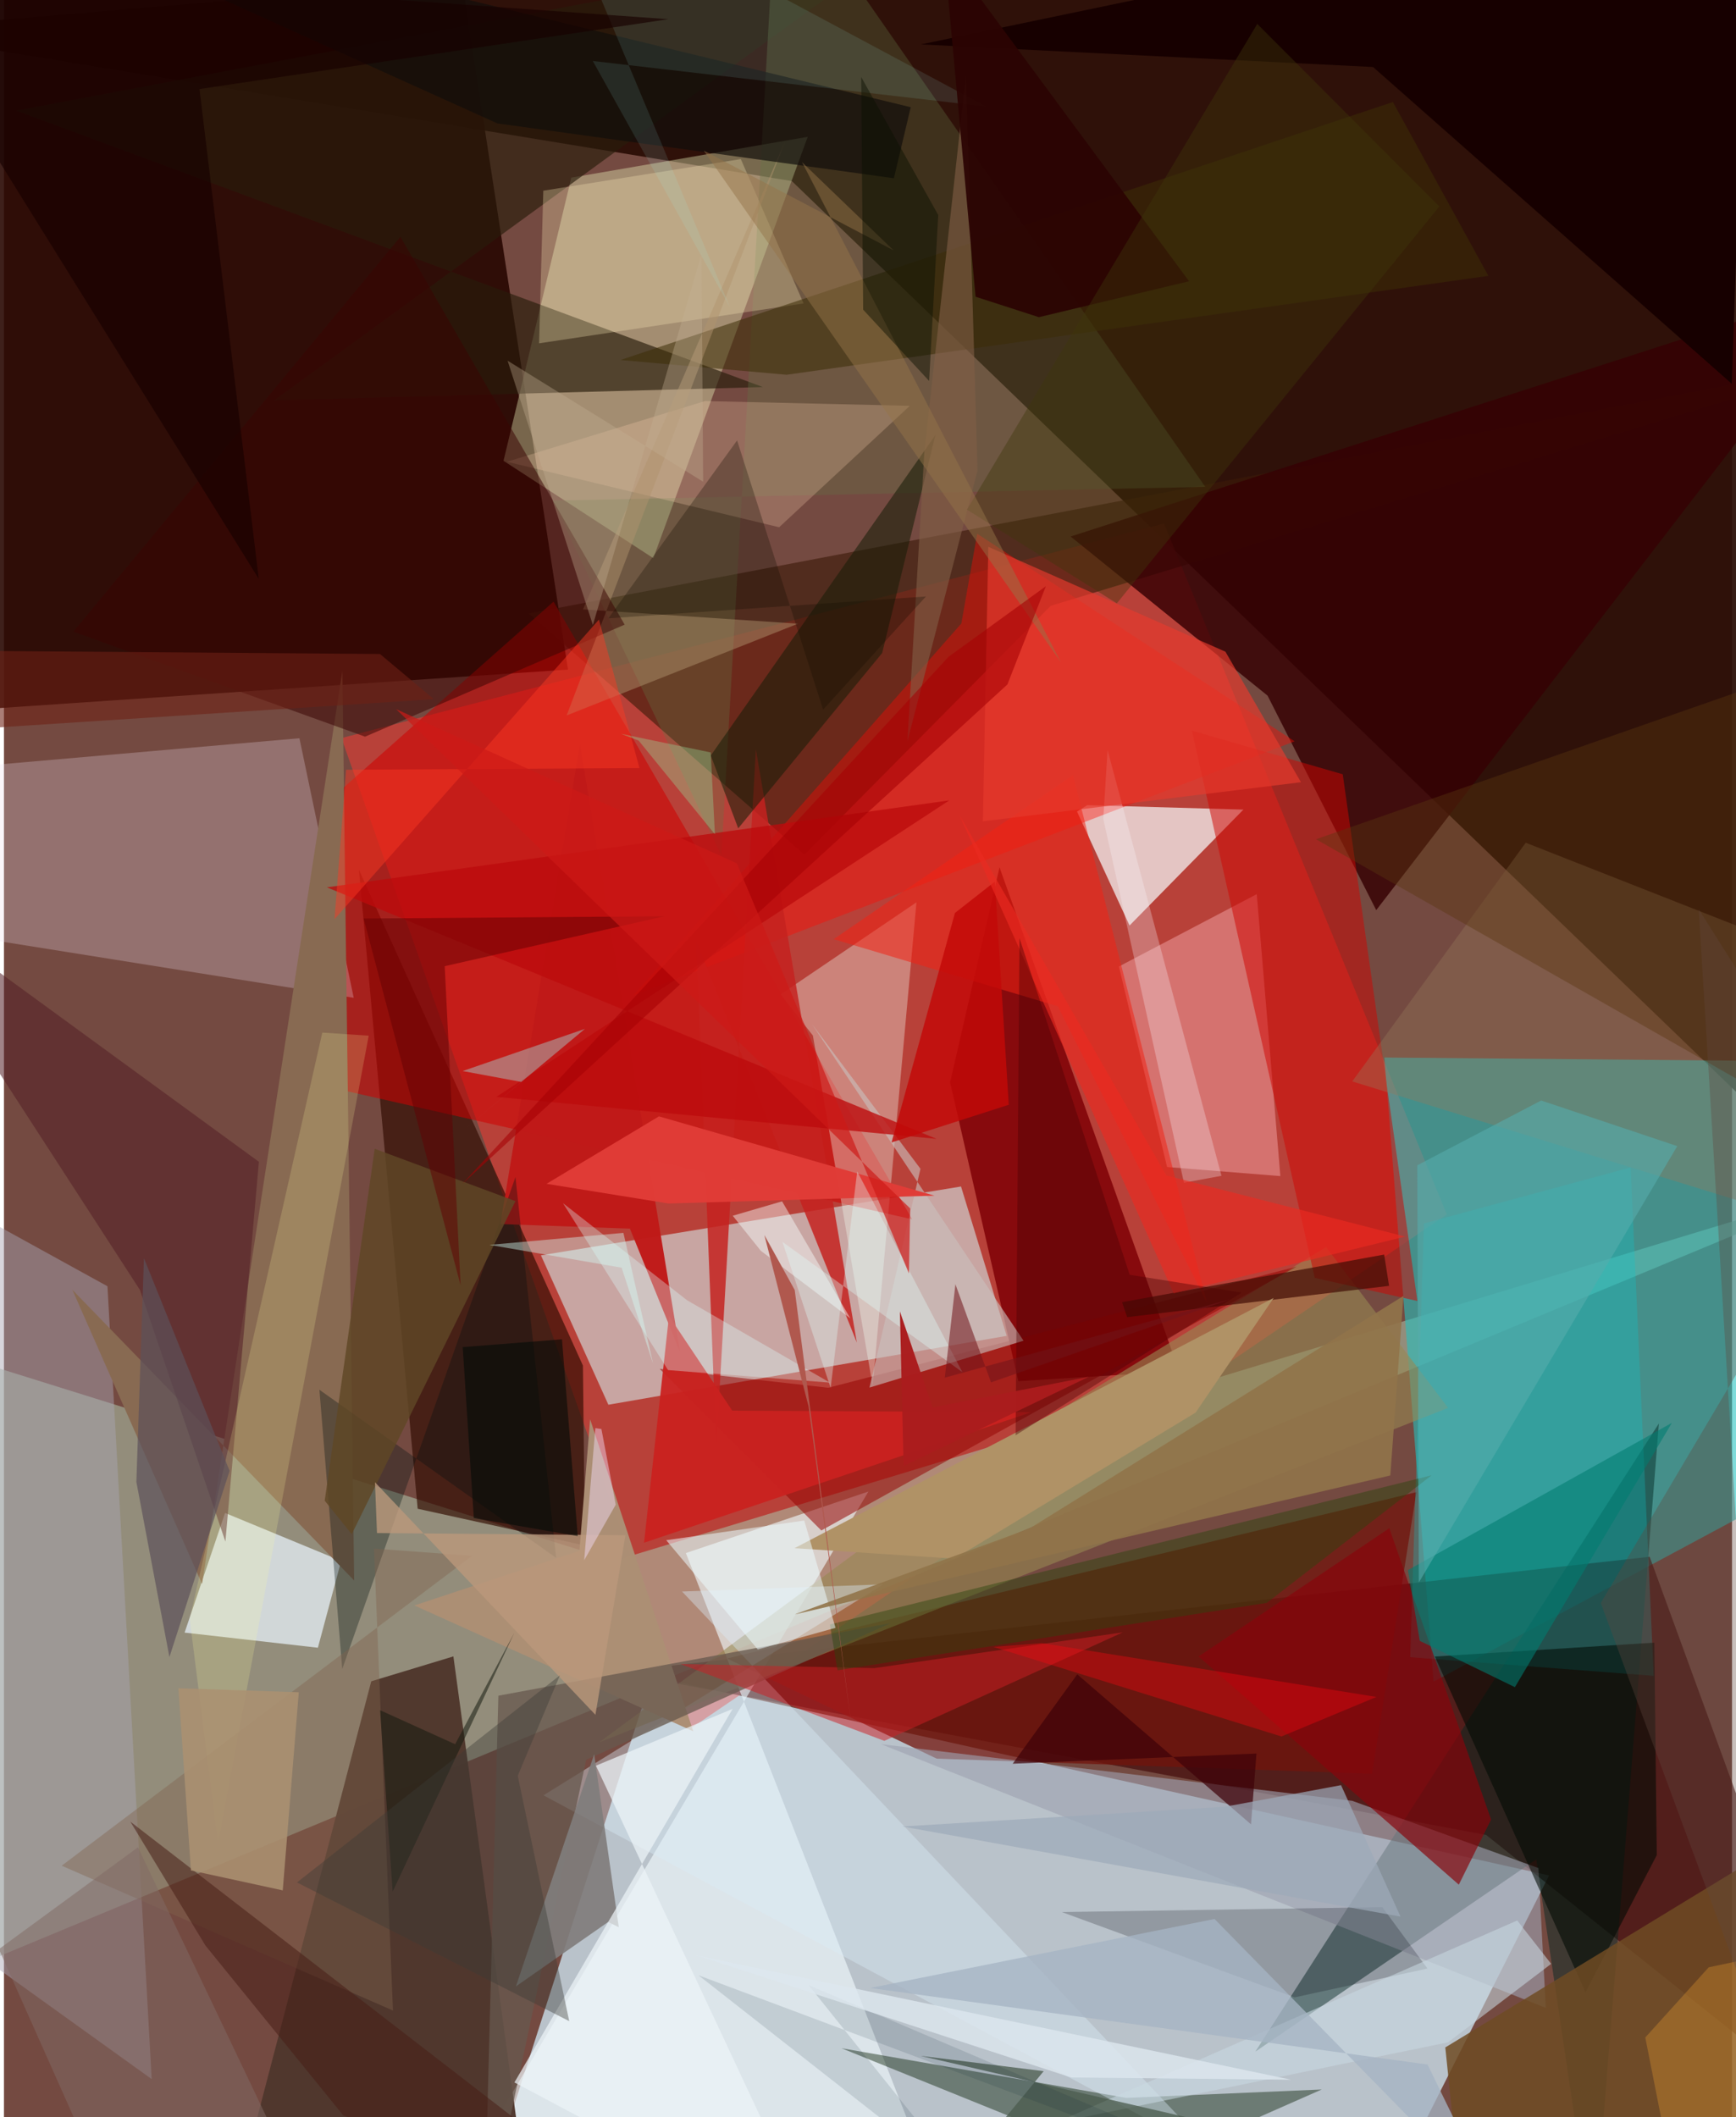<svg xmlns="http://www.w3.org/2000/svg" width="228" height="278" viewBox="0 0 836 1024"><path fill="#744a41" d="M0 0h836v1024H0z"/><path fill="#bcc8d1" fill-opacity=".949" d="M225.039 1086h432.255l90.198-178.919-434.028-96.364z"/><path fill="#2b0e06" fill-opacity=".941" d="M-62 14.75L840.301-62l13.556 605.389L381.17 87.59z"/><path fill="#e13c36" fill-opacity=".627" d="M698.028 587.389L561.212 253.242 163.275 356.98l169.244 478.81z"/><path fill="#270600" fill-opacity=".894" d="M272.851 323.851L213.463-62H-43.976L-62 346.523z"/><path fill="#aabea6" fill-opacity=".573" d="M-43.27 963.187l23.674-306.72 314.914 98.43L898 572.02z"/><path fill="#24c2bf" fill-opacity=".58" d="M863.727 513.236l-195.89-1.748 23.77 301.872 177.179-95.082z"/><path fill="#d2e3e3" fill-opacity=".616" d="M463 573.868l22.1 72.242-192.696 33.302-32.633-72.255z"/><path fill="#3a0000" fill-opacity=".588" d="M717.055 887.507L295.5 808.65l500.645-55.697L898 1031.969z"/><path fill="#3c1a09" fill-opacity=".62" d="M506.41 293.007L387.236 413.331 253.89 296.723 898 174.162z"/><path fill="#f4ffc3" fill-opacity=".369" d="M314.142 269.96l-72.463-47.085 32.78-136.957 114.385-19.735z"/><path fill="#f1fcff" fill-opacity=".612" d="M329.88 751.162l88.308-29.755L202.228 1086l234.416-61.848z"/><path fill="#820508" fill-opacity=".902" d="M481.626 419.503l86.89 243.688-77.783 4.82-33.006-144.56z"/><path fill="#f6fafb" fill-opacity=".71" d="M599.611 391.574l-55.082 56.068-25.419-55.116 4.97-3.095z"/><path fill="#310b00" fill-opacity=".663" d="M281.053 747.508l-80.914-17.782-28.42-309.062L280.087 660.47z"/><path fill="#cf0000" fill-opacity=".557" d="M265.864 290.998l-101.846 90.198 1.733 146.54 273.631 62.015z"/><path fill="#50372d" fill-opacity=".98" d="M106.372 1086l141.67-59.714-30.616-225.144-39.74 12.04z"/><path fill="#002821" fill-opacity=".467" d="M768.943 1086l-27.667-186.694-135.89 92.992L800.6 688.504z"/><path fill="#eedfec" fill-opacity=".267" d="M-23.877 371.602l166.817-14.54 26.27 125.535L-62 445.703z"/><path fill="#d8dfe2" fill-opacity=".898" d="M87.389 789.633l19.586-57.861 56.156 23.193-11.26 41.982z"/><path fill="#051d02" fill-opacity=".427" d="M549.975 1049.205l87.535-38.602-94.606 4.065-137.716-24.003z"/><path fill="#360003" fill-opacity=".827" d="M611.3 336.456l52.566 103.745L898 136.227l-381.972 123.27z"/><path fill="#72130c" fill-opacity=".741" d="M683.292 721.7l-21.456 136.186-210.599-7.295-101.452-48.44z"/><path fill="#fcb5ba" fill-opacity=".42" d="M539.386 467.455l66.688-34.993L617.49 568.84l-54.801-4.398z"/><path fill="#f1fff4" fill-opacity=".349" d="M420.254 670.335l21.184-233.91-65.724 44.524 15.625 19.914z"/><path fill="#ff0a00" fill-opacity=".388" d="M463.157 301.566L304.555 481.423l319.816-122.876-153.55-100.402z"/><path fill="#a8a5b3" fill-opacity=".463" d="M50.072 622.118L-62 560.375V909.69l133.466 95.888z"/><path fill="#281c0c" fill-opacity=".655" d="M367.17 187.215l-236.362 6.394L433.857-27.204 5.929 53.51z"/><path fill="#0acccd" fill-opacity=".278" d="M786.937 564.644l-99.999 27.09-6.632 209.796 117.796 9.021z"/><path fill="#886a52" fill-opacity=".992" d="M163.726 324.395L95.829 766.08l-62.75-142.263 136.336 140.614z"/><path fill="#988952" fill-opacity=".596" d="M287.955 842.707L479.61 701.054l160.005-97.924 59.025 77.814z"/><path fill="#cf0703" fill-opacity=".514" d="M683.779 629.262l-49.662-11.221-59.435-264.664 72.98 21.123z"/><path fill="#96795c" fill-opacity=".357" d="M893.169 597.4l-240.92-74.357 83.946-115.445 124.61 49.025z"/><path fill="#9ea1af" fill-opacity=".616" d="M652.237 870.99L424.25 843.586l321.648 127.567-3.562-67.644z"/><path fill="#627548" fill-opacity=".318" d="M581.17 235.49L374.11-62l-27.04 475.897-81.666-171.787z"/><path fill="#940201" fill-opacity=".529" d="M625.454 612.583L398.76 671.212l-81.55-9.161 78.208 78.187z"/><path fill="#daebf8" fill-opacity=".404" d="M425.423 766.296L260.991 868.328l325.723 174.707-258.673-273.279z"/><path fill="#c5221f" fill-opacity=".843" d="M363.761 362.417l48.827 286.913-77.64-194.024 9.656 245.145z"/><path fill="#ac8f75" fill-opacity=".996" d="M198.541 776.5l134.921 60.88-49.887-150.93-5.173 63.599z"/><path fill="#89040b" fill-opacity=".675" d="M703.82 911.55L577.93 801.187l92.263-62.033 49.235 140.89z"/><path fill="#fae9b6" fill-opacity=".302" d="M356.47 76.945l30.37 69.823-127.964 19.284 2.04-73.821z"/><path fill="#f22213" fill-opacity=".533" d="M509.803 486.7l-108.409-32.453 115.75-79.337 64.793 255.172z"/><path fill="#bf1918" fill-opacity=".976" d="M278.645 359.93L240.18 592.036l62.641 2.215 24.216 59.571z"/><path fill="#532026" fill-opacity=".553" d="M65.776 623.89l41.355 121.723 16.202-183.691L-62 426.692z"/><path fill="#170101" fill-opacity=".98" d="M662.33 32.414l173.528 153.203L844.461-62 443.605 21.483z"/><path fill="#000903" fill-opacity=".569" d="M799.59 897.226l-1.19-102.742-106.17 6.723 72.878 162.42z"/><path fill="#ffd3b2" fill-opacity=".247" d="M339.173 193.982l99.072 2.296-63.238 58.737-131.666-31.679z"/><path fill="#00020d" fill-opacity=".212" d="M666.82 922.412l21.82 29.697-64.262 13.947-112.593-41.257z"/><path fill="#67594e" fill-opacity=".757" d="M281.658 851.144l147.426-66.118-189.905 35.124-6.973 263.872z"/><path fill="#181d08" fill-opacity=".561" d="M450.596 210.448L341.942 365.414l13.275 35.217 69.647-84.811z"/><path fill="#001011" fill-opacity=".329" d="M247.457 569.28l-83.804 237.965-11.049-135.07 114.51 81.29z"/><path fill="#6f4b24" fill-opacity=".851" d="M697.284 990.274l7.684 74.718L863.908 1086 898 868.008z"/><path fill="#3b2d07" fill-opacity=".541" d="M298.254 174.12l373.68-124.79 46.183 84.1-339.503 47.831z"/><path fill="#b1926e" fill-opacity=".478" d="M384.113 301.668l-103.977-6.95 97.622-226.091-105.546 277.398z"/><path fill="#cc1f24" fill-opacity=".51" d="M421.056 806.81l-93.813-1.991 98.659 37.174 115.37-52.485z"/><path fill="#ca211f" fill-opacity=".941" d="M309.663 746.153l12.066-109.64 30.6 45.77 144.625.759z"/><path fill="#c9c0bd" fill-opacity=".616" d="M443.382 565.306L418.72 671.119l74.526-22.662L390.92 495.352z"/><path fill="#400c04" fill-opacity=".698" d="M543.353 637.052l126.726-15.129-2.38-15.133-126.779 23.032z"/><path fill="#3a0503" fill-opacity=".525" d="M191.804 114.53l108.478 187.59-125.588 54.18-141.112-50.787z"/><path fill="#2b460f" fill-opacity=".455" d="M690.68 713.533l-79.778 61.735-207.659 32.595-3.678-22.169z"/><path fill="#cadae3" fill-opacity=".557" d="M698.59 987.8l49.897-37.952-16.4-20.978-223.629 97.948z"/><path fill="#bc0b0c" fill-opacity=".776" d="M238.21 530.515l212.905 20.307L156.228 429.17l301.093-42.053z"/><path fill="#ffffa0" fill-opacity=".184" d="M176.452 500.928l-22.44-1.493L89.85 783.024l13.701 108.588z"/><path fill="#4c5d4e" fill-opacity=".769" d="M678.503 1048.602l-231.198 20.748 55.684-67.598-59.56-7.402z"/><path fill="#817d7c" fill-opacity=".918" d="M247.67 960.742l37.865-112.288 11.896 83.655-5.133-2.52z"/><path fill="#110e0b" fill-opacity=".686" d="M-30.643-62L238.702 59.69l191.822 26.524 8.151-34.36z"/><path fill="#007c71" fill-opacity=".58" d="M679.196 759.4l127.7-71.218-75.95 127.84-45.997-22.393z"/><path fill="#a3e5e5" fill-opacity=".408" d="M250.307 523.302l-26.791 22.3 57.55-47.978-59.173 20.403z"/><path fill="#9ff7f7" fill-opacity=".11" d="M475.191 51.538l-190.33-22.04 66.401 119.17L263.124-62z"/><path fill="#e03c37" fill-opacity=".988" d="M321.496 582.089l128.668-3.789-133.3-38.352-54.38 32.62z"/><path fill="#c20908" fill-opacity=".827" d="M486.098 534.334l-56.712 18.224 30.674-110.996 19.301-15.146z"/><path fill="#815f45" fill-opacity=".608" d="M465.392 36.369l-20.144 182.37-8.181 139.826 33.907-131.008z"/><path fill="#b09266" d="M459.865 753.873l-77.422-5.07L614.27 627.755l-37.784 55.468z"/><path fill="#edf3f8" fill-opacity=".718" d="M395.072 1086l-148.117-78.808 105.576-180.684-66.149 27.488z"/><path fill="#56acab" fill-opacity=".6" d="M809.502 554.343l-65.84-22.064-59.943 31.335.755 201.797z"/><path fill="#edfcff" fill-opacity=".533" d="M387.162 735.427l-66.78 9.51 44.293 52.841 37.61-10.45z"/><path fill="#dfffff" fill-opacity=".329" d="M321.276 662.668l-50.82-80.72 60.014 46.933 69.103 39.843z"/><path fill="#7f624c" fill-opacity=".408" d="M179.002 749.006l9.194 223.42L27.93 902.38l198.572-149.908z"/><path fill="#593510" fill-opacity=".416" d="M898 130.737v183.282l-263.26 91.897L898 555.844z"/><path fill="#5f4726" fill-opacity=".831" d="M247.456 580.94L168.25 742.05l-13.074-16.216 24.183-170.21z"/><path fill="#2b0403" fill-opacity=".933" d="M500.657 153.409l72.662-17.38L454.645-24.679l15.387 168.193z"/><path fill="#471e15" fill-opacity=".529" d="M326.52 1086l-162.348-62.826-66.69-82.188-36.344-59.931z"/><path fill="#620002" fill-opacity=".502" d="M173.997 444.257l145.48-1.091-106.258 24.14 7.693 154.341z"/><path fill="#f9f5fc" fill-opacity=".286" d="M570.85 572.044l-39.026-176.01 2.071-33.243 55.11 205.9z"/><path fill="#3d0008" fill-opacity=".698" d="M605.927 848.13l-2.635 34.24-84.057-72.55-31.226 43.232z"/><path fill="#5c5159" fill-opacity=".694" d="M67.725 608.546L64.059 716.77l15.987 84.69 29.12-90.052z"/><path fill="#e53b2d" fill-opacity=".675" d="M627.454 378.337l-36.532-63.122-114.713-50.737-2.63 132.759z"/><path fill="#ab9171" fill-opacity=".878" d="M84.394 816.555l6.054 88.1 44.425 9.656 7.76-95.832z"/><path fill="#120d00" fill-opacity=".29" d="M446.021 288.493l-49.745 54.724-41.603-130.208-62.269 86.055z"/><path fill="#fb3924" fill-opacity=".467" d="M165.515 372.309l141.927-.833-19.61-71.8L159.92 444.578z"/><path fill="#3f370c" fill-opacity=".408" d="M538.38 291.811l-72.54-45.316L606.315 11.566l88.086 88.293z"/><path fill="#eb2a22" fill-opacity=".643" d="M562.342 568.542l115.52 29.555-111.994 27.442-103.703-231.467z"/><path fill="#170000" fill-opacity=".655" d="M321.406 9.285L-62-18.009l185.27 298.018L94.594 43.068z"/><path fill="#f9070f" fill-opacity=".365" d="M502.015 794.702l-23.32 1.842 139.338 43.333 45.932-19.128z"/><path fill="#6e2116" fill-opacity=".584" d="M-62 314.413l243.908 1.904 26.05 21.845L-62 355.643z"/><path fill="#f6fffd" fill-opacity=".447" d="M376.426 581.04l33.05 56.629-43.315-32.686-13.601-16.967z"/><path fill="#a5b4c3" fill-opacity=".773" d="M722.284 1067.58L585.643 928.14l-166.637 33.383 269.688 37.011z"/><path fill="#feaa32" fill-opacity=".271" d="M824.717 951.515l66.117-13.988L813.855 1086 794.03 985.446z"/><path fill="#14190f" fill-opacity=".529" d="M181.95 827.165l6.09 87.73 58.854-125.161-28.624 53.888z"/><path fill="#91744a" fill-opacity=".898" d="M382.513 780.844l288.172-67.217 6.343-86.824-180.954 112.526z"/><path fill="#957448" fill-opacity=".486" d="M338.536 72.835l91.839 48.256-44.282-42.633L511.292 320.28z"/><path fill="#9da9b9" fill-opacity=".714" d="M646.846 863.417l-55.929 10.401-156.24 9.595 240.936 43.585z"/><path fill="#4c0004" fill-opacity=".404" d="M544.601 616.57l54.17 8.616-109.366 69.002 1.867-240.466z"/><path fill="#ba987b" fill-opacity=".804" d="M286.134 829.397L179.486 716.914l.975 24.565 120.2 1.062z"/><path fill="#c3b195" fill-opacity=".353" d="M243.645 174.459l41.258 127.85 52.566-179.5.775 110.185z"/><path fill="#000906" fill-opacity=".557" d="M227.305 734.255l-5.373-82.702 48.022-3.778 7.614 95.195z"/><path fill="#62463f" fill-opacity=".345" d="M898 563.59L772.499 775.328l81.21 219.553-33.83-555.129z"/><path fill="#816a65" fill-opacity=".522" d="M64.827 893.47L-2.45 942.734 61.349 1086h95.238z"/><path fill="#a50004" fill-opacity=".58" d="M504.04 283.544l-18.611 47.519L221.781 572.56 456.97 317.67z"/><path fill="#96d899" fill-opacity=".369" d="M307.033 358.19l-8.502-3.262 43.382 9.001 2.028 39.59z"/><path fill="#e1fffd" fill-opacity=".349" d="M463.666 663.666l-50.878-97.094-12.865 104.743-23.293-70.643z"/><path fill="#001e2e" fill-opacity=".118" d="M336 955.379l133.02 104.343-79.731-99.57L684.797 1086z"/><path fill="#cd1916" fill-opacity=".682" d="M437.797 615.895l.633-31.407-248.68-241.485 164.8 74.577z"/><path fill="#f3dbf7" fill-opacity=".467" d="M286.106 690.728l-5.41 63.9 15.267-26.878-6.93-36.591z"/><path fill="#0a1000" fill-opacity=".459" d="M447.58 184.255l-31.928-34.483-.945-112.538L451.974 104z"/><path fill="#aa1c1d" fill-opacity=".976" d="M435.209 709.043l89.6-43.142-75.58 14.819-15.789-46.41z"/><path fill="#71151a" fill-opacity=".553" d="M455.156 666.325l5.134-45.18 17.228 47.46 116.186-40.339z"/><path fill="#d4fbf4" fill-opacity=".427" d="M298.804 613.146l-63.952-11.047 64.825-5.805 14.348 63.24z"/><path fill="#b0584e" fill-opacity=".996" d="M382.55 623.933l27.25 209.172-20.564-152.91-21.376-82.849z"/><path fill="#dde7ef" fill-opacity=".796" d="M622.75 1005.899l-106.466-1.1-166.955-54.42-14.226-4.61z"/><path fill="#3c3a35" fill-opacity=".396" d="M141.77 910.475l127.181-100.187-20.39 48.59 24.89 118.673z"/></svg>